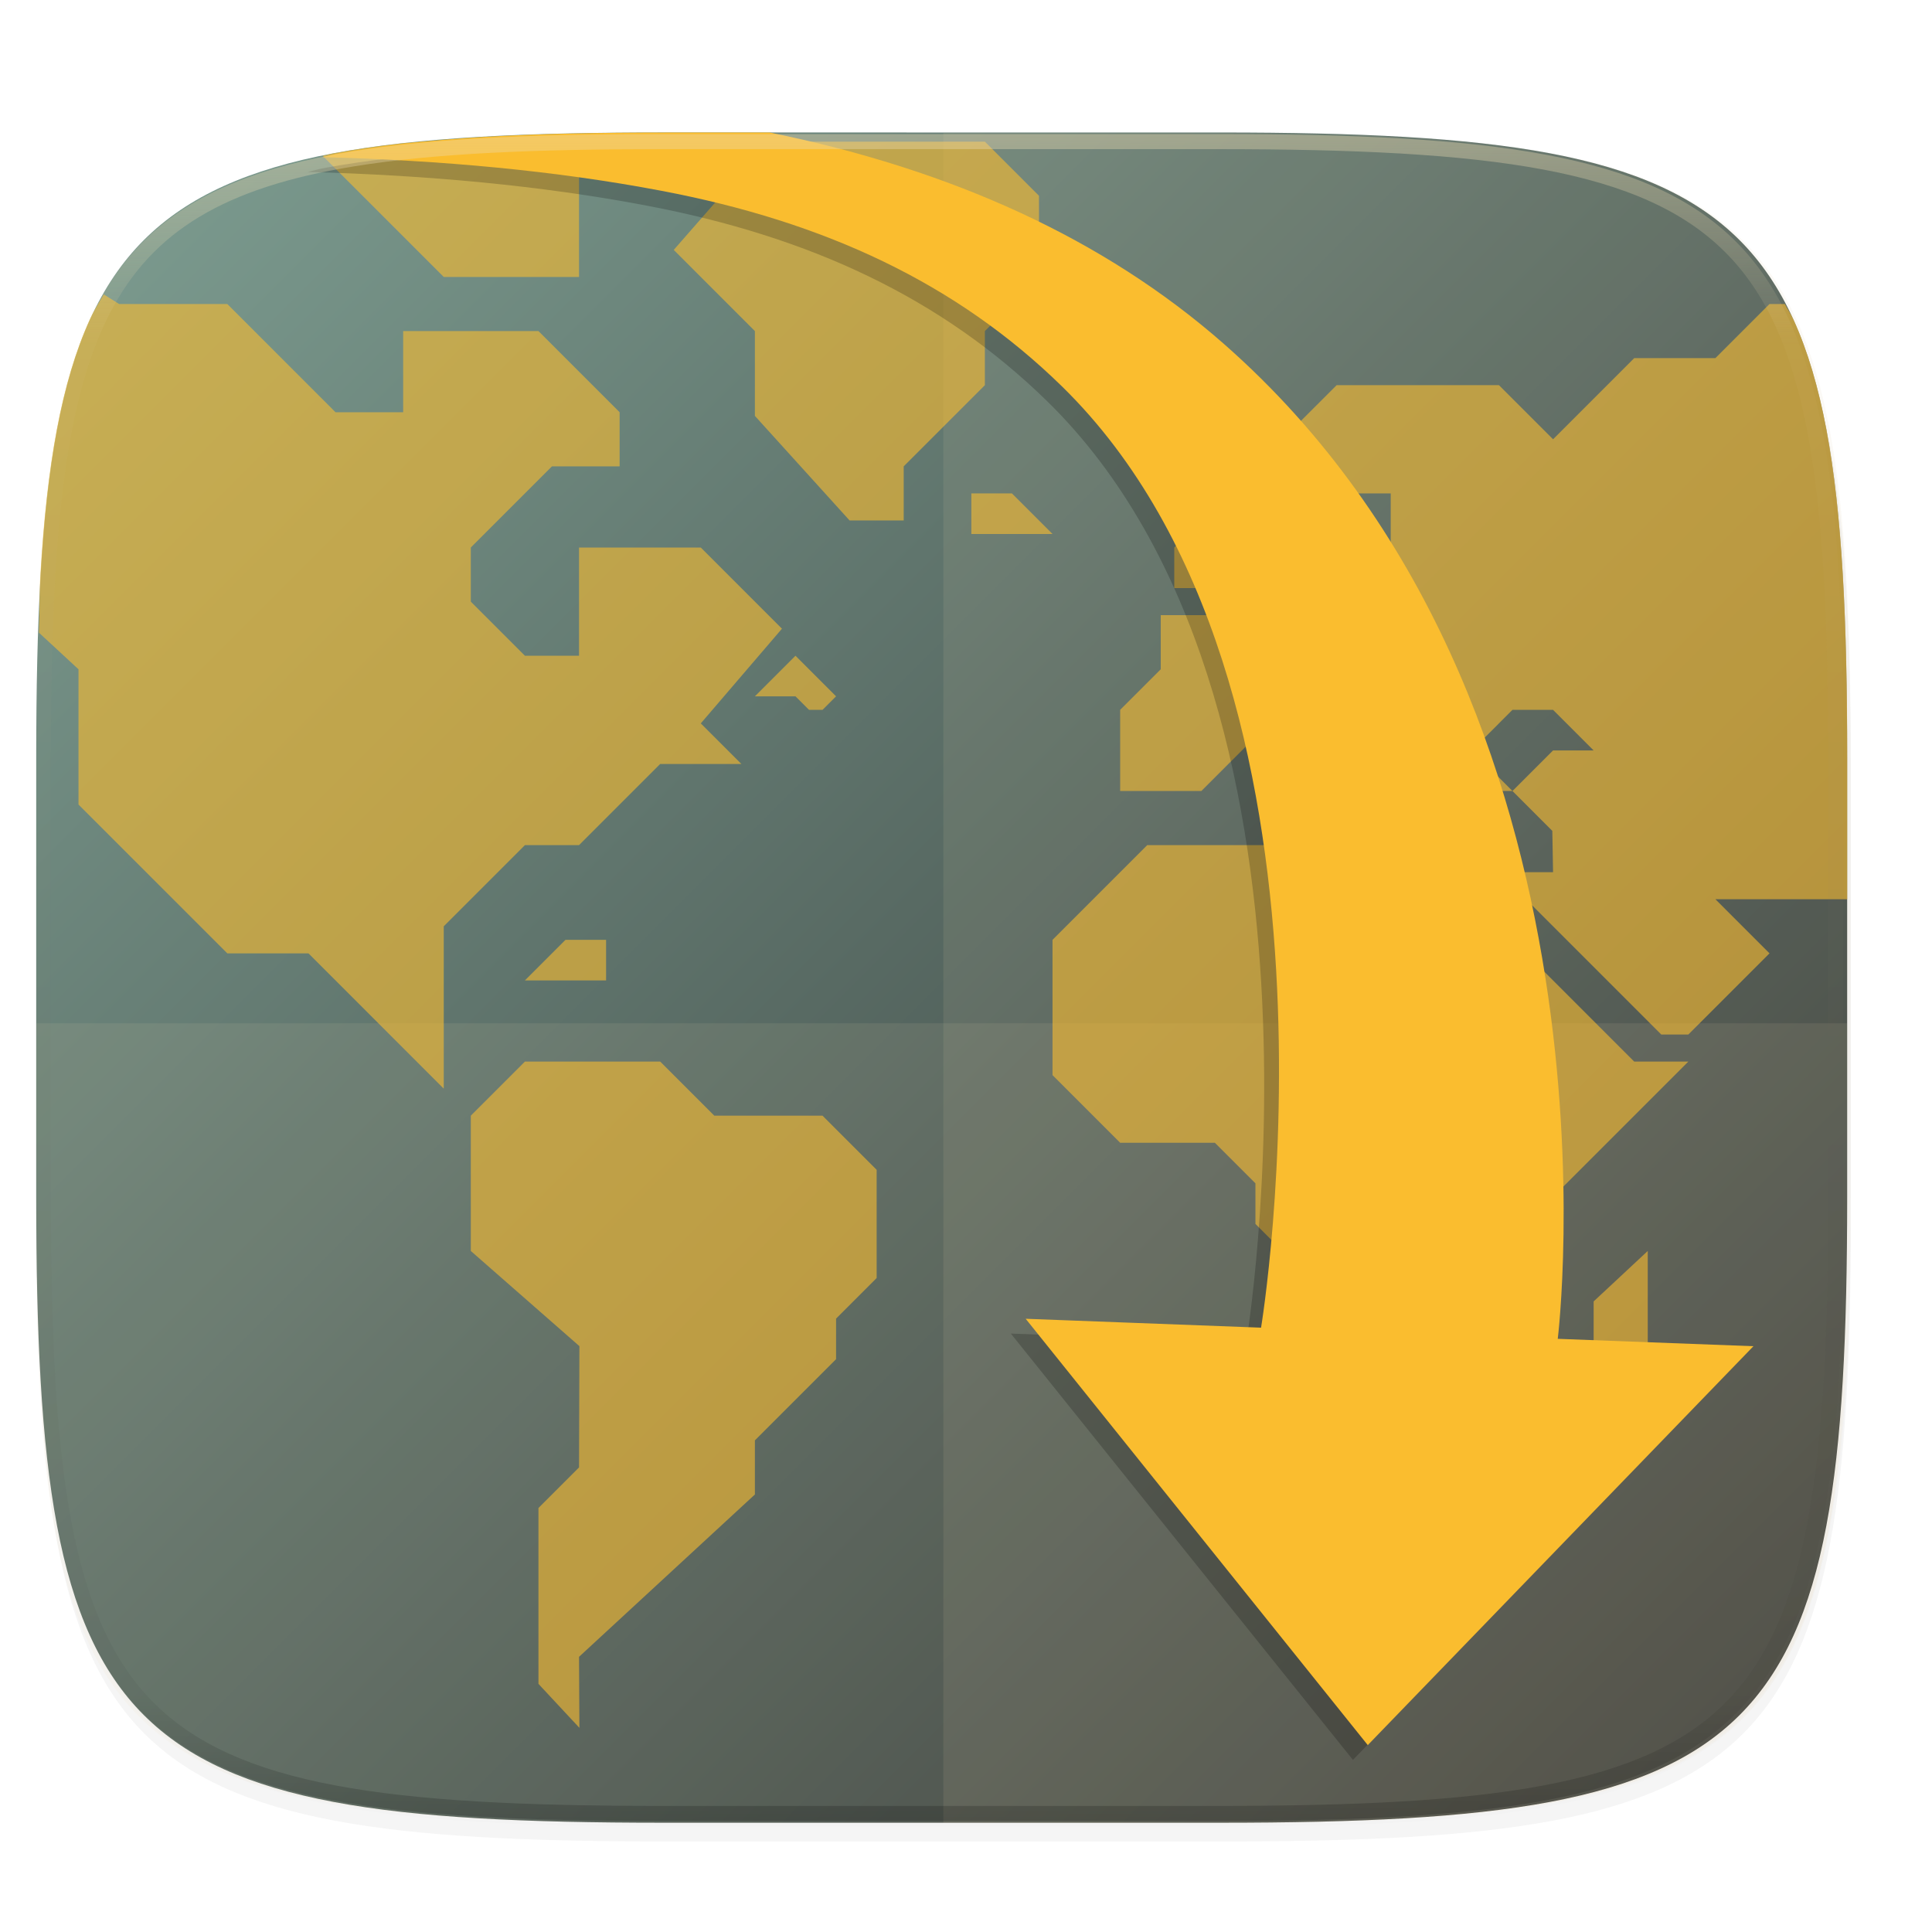 <svg xmlns="http://www.w3.org/2000/svg" width="256" height="256" viewBox="0 0 67.73 67.73">
    <defs>
        <linearGradient id="f" x1="296" x2="296" y1="-212" y2="236" gradientUnits="userSpaceOnUse">
            <stop offset="0" stop-color="#ebdbb2"/>
            <stop offset=".125" stop-color="#ebdbb2" stop-opacity=".098"/>
            <stop offset=".925" stop-opacity=".098"/>
            <stop offset="1" stop-opacity=".498"/>
        </linearGradient>
        <clipPath id="e">
            <path d="M361.938-212C507.235-212 528-191.287 528-46.125v116.25C528 215.286 507.235 236 361.937 236H214.063C68.766 236 48 215.286 48 70.125v-116.25C48-191.287 68.765-212 214.063-212z" fill="#b16286"/>
        </clipPath>
        <clipPath id="d">
            <path d="M329.938 16C475.235 16 496 36.713 496 181.875v116.25C496 443.286 475.235 464 329.937 464H182.063C36.766 464 16 443.286 16 298.125v-116.25C16 36.713 36.765 16 182.063 16z" fill="#458588"/>
        </clipPath>
        <linearGradient id="c" x1="24" x2="280" y1="28" y2="284" gradientTransform="matrix(.265 0 0 .265 -7.195 222.272)" gradientUnits="userSpaceOnUse">
            <stop offset="0" stop-color="#83a598"/>
            <stop offset="1" stop-color="#282828"/>
        </linearGradient>
        <filter id="b" width="1.023" height="1.025" x="-.01" y="-.01" color-interpolation-filters="sRGB">
            <feGaussianBlur stdDeviation="1.16"/>
        </filter>
        <filter id="a" width="1.046" height="1.05" x="-.02" y="-.03" color-interpolation-filters="sRGB">
            <feGaussianBlur stdDeviation="2.32"/>
        </filter>
    </defs>
    <path d="M188.969 46C261.617 46 272 56.357 272 128.938v58.125c0 72.58-10.383 82.937-83.031 82.937H115.03C42.383 270 32 259.643 32 187.062v-58.125C32 56.358 42.383 46 115.031 46z" transform="matrix(.265 0 0 .265 -7.195 -6.994)" opacity=".2" filter="url(#a)"/>
    <path d="M188.969 44C261.617 44 272 54.357 272 126.938v58.124C272 257.644 261.617 268 188.969 268H115.03C42.383 268 32 257.643 32 185.062v-58.125C32 54.358 42.383 44 115.031 44z" transform="matrix(.265 0 0 .265 -7.195 -6.994)" opacity=".1" filter="url(#b)"/>
    <path d="M42.792 233.912c19.218 0 21.964 2.74 21.964 21.939v15.376c0 19.2-2.746 21.939-21.964 21.939H23.234c-19.218 0-21.964-2.74-21.964-21.94v-15.375c0-19.2 2.746-21.94 21.964-21.94z" fill="url(#c)" transform="translate(0 -229.267)"/>
    <path d="M33.071 4.656V63.91h9.797c19.253 0 22.005-2.74 22.005-21.94V26.596c0-19.2-2.752-21.939-22.005-21.939z" opacity=".1" fill="#ebdbb2"/>
    <path d="M23.234 63.91C4.016 63.91 1.27 61.317 1.27 43.149v-7.275h63.486v7.275c0 18.168-2.746 20.76-21.964 20.76z" opacity=".1" fill="#ebdbb2"/>
    <g clip-path="url(#d)" transform="matrix(.148 0 0 .148 -4.384 -1.774)" fill="#fabd2f">
        <g opacity=".6">
            <path d="M153.96 263.445h32.045l12.817 12.817h25.636l12.817 12.818v25.635l-9.613 9.613v9.614l-19.226 19.226v12.818l-41.658 38.452.087 16.824-9.7-10.415V369.19l9.613-9.613.087-28.731-25.722-22.54v-32.044zM218.05 167.313l-9.615 9.614h9.615l3.203 3.203h3.206l3.202-3.203z"/>
            <path d="M54.196 81.719c-1.134 1.971-2.353 3.83-3.34 6.001-1.685 3.71-3.161 7.72-4.452 12.05-1.292 4.33-2.398 8.983-3.34 13.979-.942 4.995-1.721 10.334-2.36 16.04-.639 5.706-1.137 11.778-1.517 18.24-.242 4.097-.18 9.414-.333 13.83l9.362 8.66v32.043l35.249 35.246h19.226l32.043 32.047v-38.456l19.226-19.226h12.817l19.226-19.226h19.23l-9.615-9.61 19.226-22.433-19.226-19.226h-28.84v25.635H153.96l-12.817-12.818v-12.817l19.226-19.226h16.023v-12.817l-19.226-19.226h-32.043v19.226h-16.024L83.465 83.997H57.83zM339.816 212.174h-38.453l-22.43 22.431v32.044l16.021 16.022h22.431l9.613 9.613v9.614l6.41 6.408v38.453l24.335 25.722 40.185-40.185-.433-36.807 32.044-32.044h-12.817L384.678 231.4v-12.818h-38.453z"/>
            <path d="M467.183 224.99v-33.337c0-16.22-.29-30.7-1.052-43.624-.38-6.462-.878-12.534-1.517-18.24-.64-5.706-1.418-11.045-2.36-16.04-.943-4.996-2.049-9.649-3.34-13.979s-2.768-8.34-4.453-12.05c-.611-1.347-1.4-2.454-2.069-3.723h-3.627l-12.817 12.82h-19.226l-19.226 19.226-12.818-12.817h-38.451l-19.23 19.226v16.02h19.226v-9.611h12.82v12.817l-6.408 6.409-25.638.431-9.611 9.18h-12.817v12.82l-9.615 9.612v19.226h19.226l12.817-12.817h12.817v6.408l12.821 12.818h6.409v-6.409l-12.82-12.817h12.82l12.817 12.817h16.02l-9.611-9.611 9.611-9.615h9.615l9.611 9.615h-9.611l-9.615 9.611 9.44 9.44.175 9.786h-12.818l38.452 38.455h6.41l6.408-6.408 12.817-12.821-12.817-12.817z"/>
            <path d="M307.772 151.29v-9.612l9.613-9.614v19.227zM407.108 340.35v-20.092l12.818-11.952v32.044zM243.684 135.269V122.45l19.226-19.226V90.407l12.818-12.817V58.363L262.91 45.546h-51.27L189.21 71.18l19.226 19.226V110.5l22.43 24.769zM129.517 45.545c-1.577.15-3.349.234-4.874.404-5.712.638-11.056 1.416-16.057 2.357-.905.17-1.65.421-2.532.602l28.68 28.68h32.043V45.545zM259.706 128.86h9.613l9.613 9.613h-19.226zM173.187 234.605h-9.613l-9.613 9.613h19.226z"/>
        </g>
    </g>
    <g clip-rule="evenodd" fill-rule="evenodd">
        <path d="M26.47 5.165h-3.557c-2.407 0-4.556.042-6.473.155-.96.056-1.86.13-2.707.224-.847.094-1.64.21-2.38.349-.205.038-.376.093-.573.135 4.203.111 8.189.477 11.889 1.18 5.735 1.088 10.35 3.244 14.047 6.863 10.703 10.48 6.973 32.992 6.973 32.992l-8.252-.312L47.43 61.697 60.95 47.713l-6.86-.259s2.74-22.207-11.72-34.893c-4.19-3.676-9.523-6.094-15.9-7.396z" opacity=".2"/>
        <path d="M26.99 4.646h-3.557c-2.407 0-4.556.043-6.474.155-.958.056-1.86.13-2.706.224-.847.094-1.64.21-2.38.349-.205.038-.376.093-.573.135 4.203.111 8.189.477 11.889 1.18 5.735 1.088 10.35 3.244 14.047 6.863 10.703 10.48 6.973 32.992 6.973 32.992l-8.252-.312L47.95 61.178 61.47 47.194l-6.86-.259s2.74-22.207-11.72-34.893c-4.19-3.676-9.523-6.094-15.9-7.396z" fill="#fabd2f"/>
    </g>
    <path d="M361.938-212C507.235-212 528-191.287 528-46.125v116.25C528 215.286 507.235 236 361.937 236H214.063C68.766 236 48 215.286 48 70.125v-116.25c0-108.02 11.499-147.129 77.255-160.07 2.183-.43 4.427-.83 6.732-1.204 21.559-3.494 48.49-4.601 82.076-4.601z" clip-path="url(#e)" transform="matrix(.132 0 0 .132 -5.079 32.685)" opacity=".4" fill="none" stroke="url(#f)" stroke-width="8" stroke-linecap="round" stroke-linejoin="round"/>
</svg>
